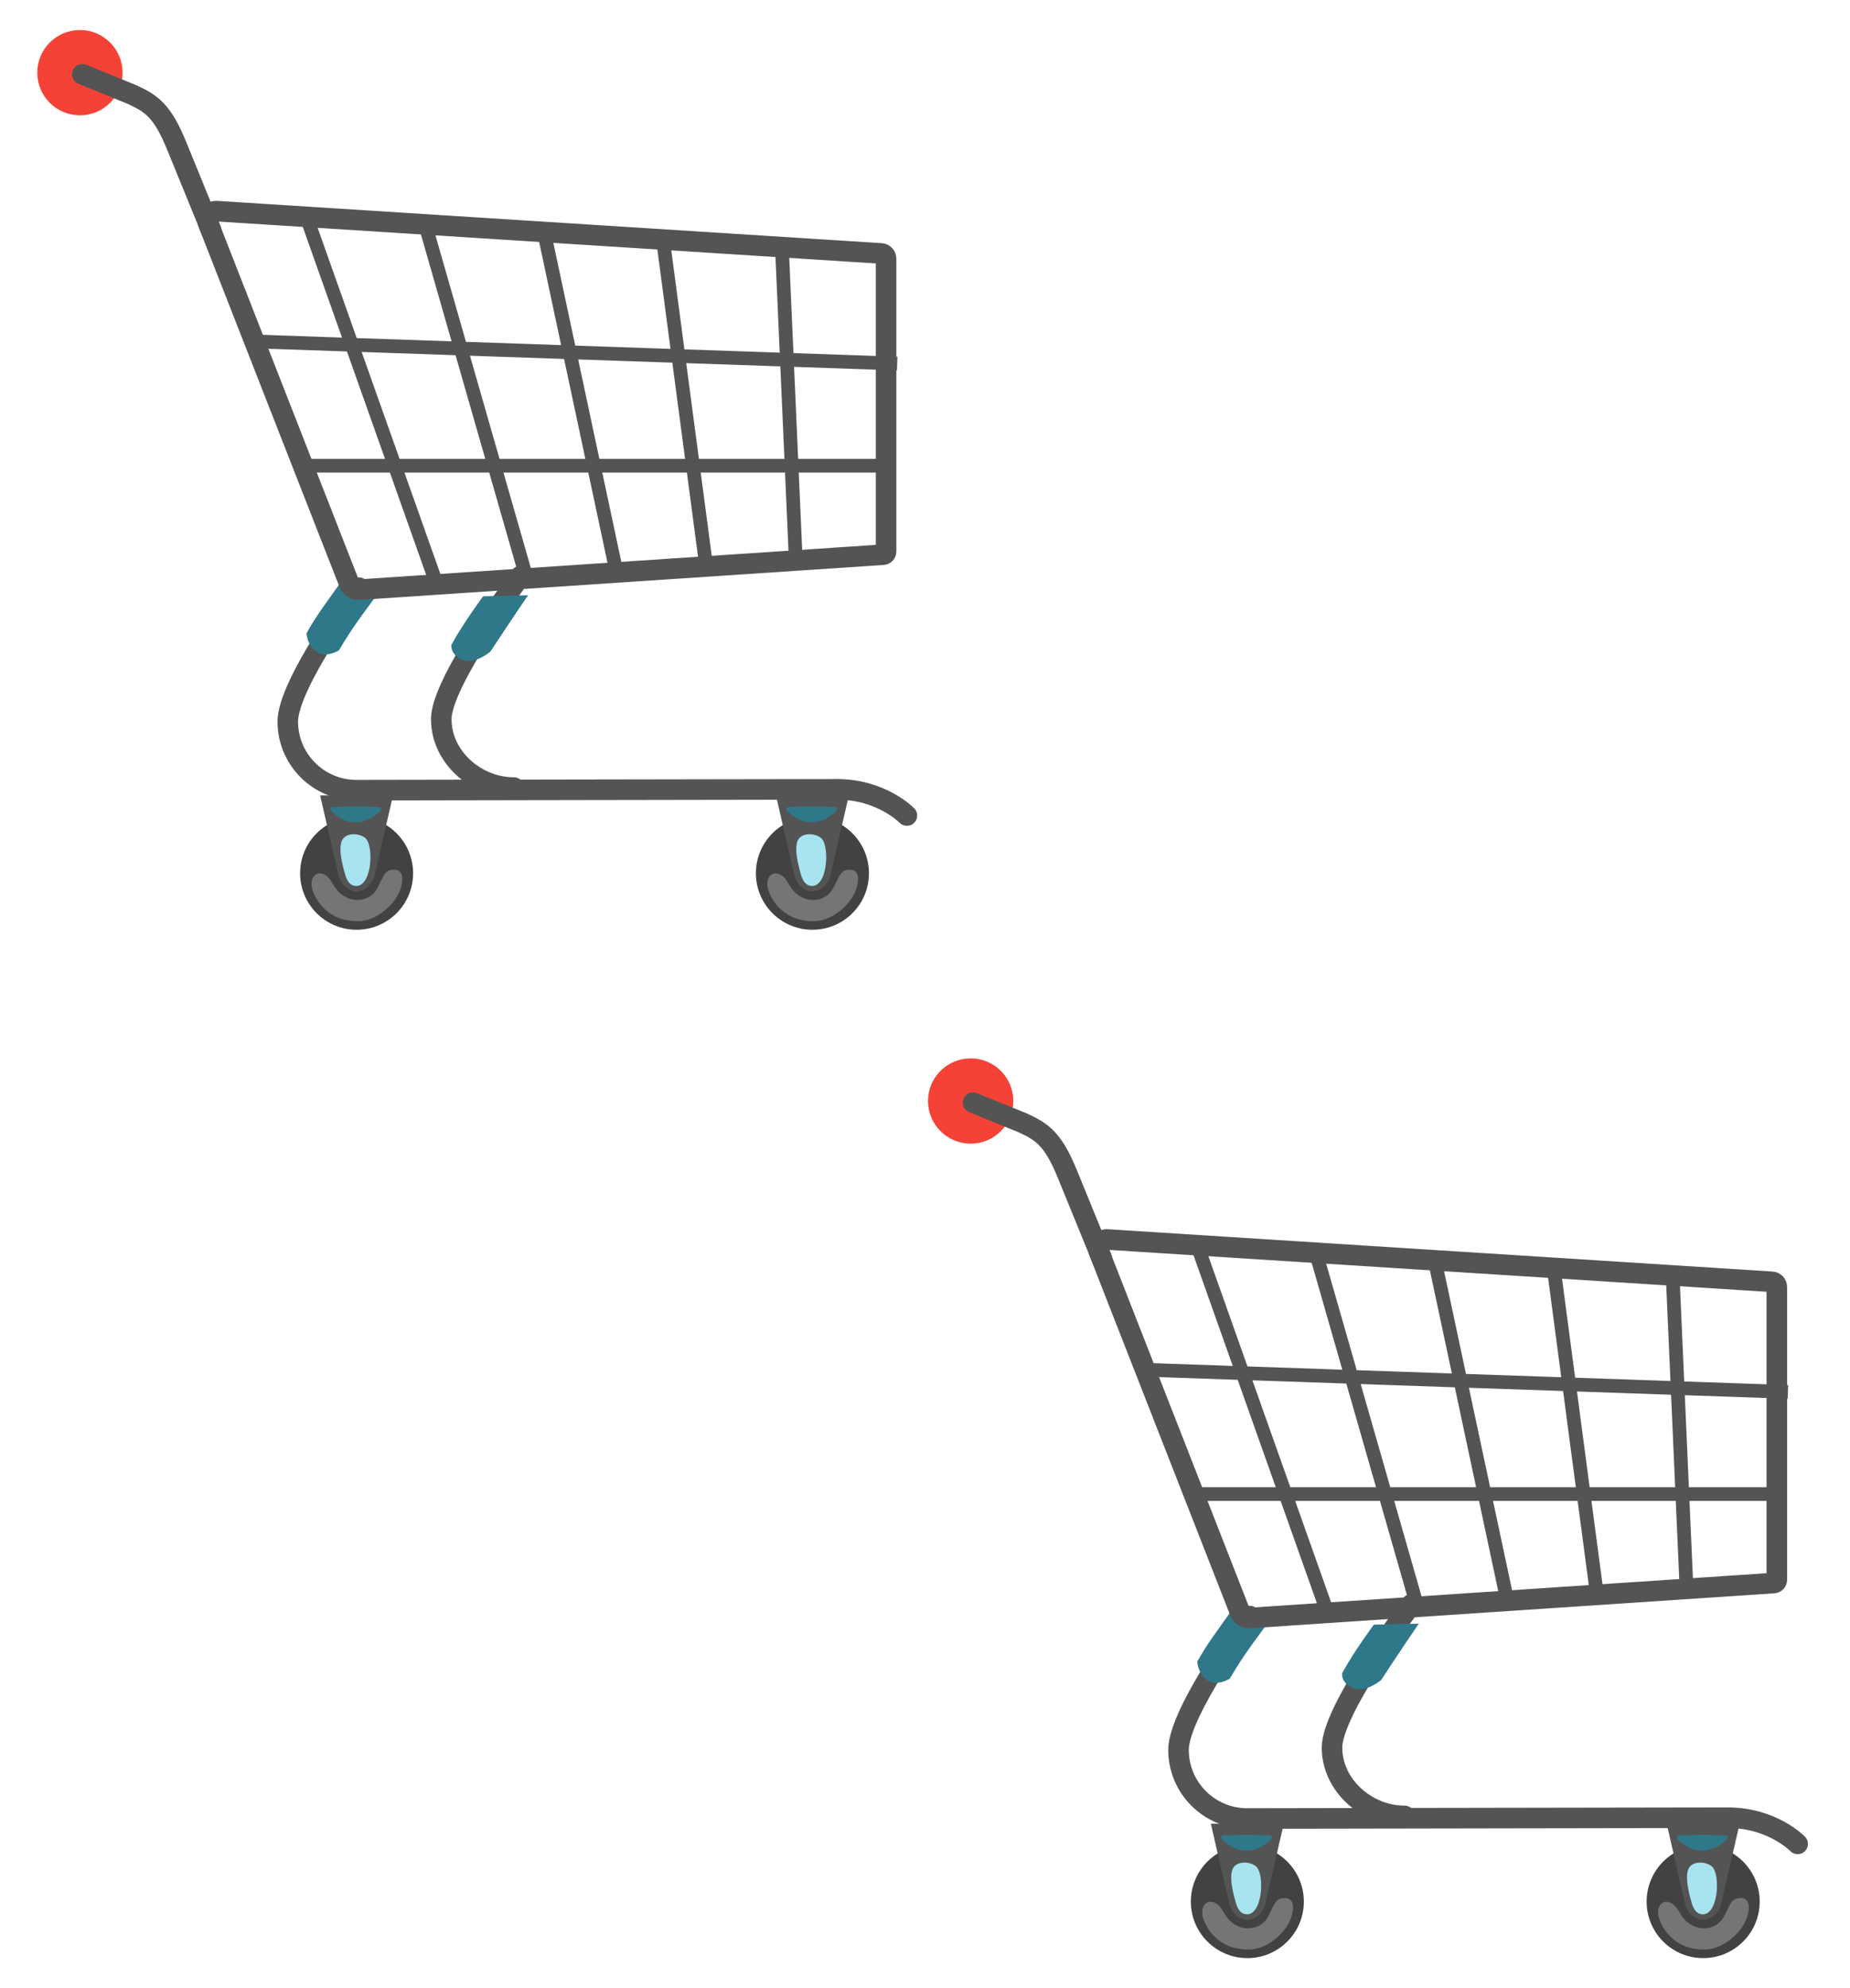 <svg width="27" height="29" viewBox="0 0 27 29" fill="none" xmlns="http://www.w3.org/2000/svg">
<g clip-path="url(#clip0_1055_2209)">
<path d="M1.167 1.682C0.823 1.682 0.544 1.404 0.544 1.06C0.544 0.716 0.823 0.438 1.167 0.438C1.51 0.438 1.789 0.716 1.789 1.06C1.789 1.404 1.51 1.682 1.167 1.682Z" fill="#F44336"/>
<path d="M5.24 8.573C5.24 8.573 4.2 9.973 4.2 10.525C4.2 11.077 4.648 11.526 5.201 11.526C5.672 11.526 11.566 11.514 12.217 11.514C12.868 11.514 13.236 11.896 13.236 11.896" stroke="#545454" stroke-width="0.3" stroke-miterlimit="10" stroke-linecap="round"/>
<path d="M7.6 8.4C7.6 8.4 6.44 9.937 6.44 10.49C6.44 11.043 6.948 11.488 7.5 11.488" stroke="#545454" stroke-width="0.3" stroke-miterlimit="10" stroke-linecap="round"/>
<path d="M4.947 9.486C5.167 9.11 5.346 8.891 5.632 8.499C5.632 8.499 5.557 8.516 5.353 8.516C5.15 8.516 5.003 8.451 5.003 8.451C4.715 8.859 4.628 8.963 4.474 9.236C4.474 9.236 4.479 9.415 4.622 9.509C4.764 9.603 4.947 9.486 4.947 9.486ZM7.158 9.504C7.463 9.039 7.707 8.683 7.707 8.683L7.051 8.698C7.051 8.698 6.757 9.093 6.588 9.406C6.588 9.406 6.563 9.548 6.751 9.623C6.939 9.695 7.158 9.504 7.158 9.504Z" fill="#2F7889"/>
<path d="M5.238 8.601L12.888 8.091C12.913 8.089 12.932 8.07 12.932 8.044V3.773C12.932 3.733 12.9 3.699 12.86 3.697L3.166 3.08C3.071 3.073 3.004 3.167 3.038 3.255L5.096 8.511C5.119 8.569 5.176 8.606 5.238 8.601Z" stroke="#545454" stroke-width="0.3" stroke-miterlimit="10"/>
<path d="M11.412 3.616L11.613 8.149M9.676 3.498L10.305 8.246M7.939 3.38L8.997 8.343M6.202 3.262L7.688 8.441M4.466 3.144L6.38 8.538M13.094 5.303L3.736 4.981M13.007 6.793H4.323" stroke="#545454" stroke-width="0.2" stroke-miterlimit="10"/>
<path d="M5.205 13.562C4.749 13.562 4.38 13.193 4.38 12.738C4.38 12.282 4.749 11.913 5.205 11.913C5.66 11.913 6.029 12.282 6.029 12.738C6.029 13.193 5.66 13.562 5.205 13.562Z" fill="#424242"/>
<path d="M5.736 11.602H4.672L4.926 12.706C4.95 12.878 5.067 13.002 5.204 13.002C5.34 13.002 5.459 12.878 5.481 12.706L5.736 11.602Z" fill="#545454"/>
<path d="M5.034 12.745C5.053 12.818 5.089 12.9 5.163 12.918C5.427 12.986 5.465 12.335 5.331 12.224C5.25 12.156 5.082 12.144 5.011 12.228C4.92 12.335 5 12.626 5.034 12.745Z" fill="#A8E3F0"/>
<path d="M5.192 11.993C5.368 11.993 5.492 11.889 5.554 11.824C5.558 11.82 5.561 11.815 5.562 11.809C5.563 11.803 5.563 11.797 5.56 11.791C5.558 11.786 5.554 11.781 5.55 11.777C5.545 11.774 5.539 11.772 5.533 11.772C5.419 11.766 5.305 11.767 5.193 11.764C5.079 11.767 4.965 11.766 4.853 11.772C4.826 11.773 4.813 11.806 4.832 11.824C4.89 11.889 5.016 11.993 5.192 11.993Z" fill="#2F7889"/>
<path d="M5.465 13.018C5.394 13.1 5.28 13.138 5.172 13.125C5.065 13.112 4.966 13.049 4.902 12.961C4.864 12.91 4.838 12.851 4.796 12.804C4.753 12.757 4.685 12.724 4.626 12.748C4.543 12.781 4.532 12.897 4.56 12.981C4.588 13.065 4.632 13.143 4.69 13.21C4.748 13.277 4.819 13.331 4.898 13.37C5.007 13.424 5.158 13.446 5.278 13.434C5.509 13.41 5.757 13.201 5.838 12.986C5.882 12.871 5.92 12.641 5.691 12.693C5.585 12.718 5.55 12.92 5.465 13.018Z" fill="#757575"/>
<path d="M3.082 3.359L2.578 2.126C2.372 1.623 2.22 1.511 1.915 1.374L1.201 1.084" stroke="#545454" stroke-width="0.3" stroke-miterlimit="10" stroke-linecap="round"/>
<path d="M11.857 13.562C11.402 13.562 11.032 13.193 11.032 12.738C11.032 12.282 11.402 11.913 11.857 11.913C12.312 11.913 12.682 12.282 12.682 12.738C12.682 13.193 12.312 13.562 11.857 13.562Z" fill="#424242"/>
<path d="M12.389 11.602H11.325L11.578 12.706C11.602 12.878 11.719 13.002 11.856 13.002C11.993 13.002 12.111 12.878 12.134 12.706L12.389 11.602Z" fill="#545454"/>
<path d="M11.686 12.745C11.706 12.818 11.742 12.9 11.815 12.918C12.08 12.986 12.117 12.335 11.983 12.224C11.902 12.156 11.734 12.144 11.663 12.228C11.572 12.335 11.653 12.626 11.686 12.745Z" fill="#A8E3F0"/>
<path d="M11.844 11.993C12.02 11.993 12.145 11.889 12.206 11.824C12.21 11.82 12.213 11.815 12.214 11.809C12.215 11.803 12.215 11.797 12.213 11.791C12.21 11.786 12.207 11.781 12.202 11.777C12.197 11.774 12.191 11.772 12.185 11.772C12.072 11.766 11.958 11.767 11.845 11.764C11.731 11.767 11.618 11.766 11.505 11.772C11.479 11.773 11.466 11.806 11.484 11.824C11.543 11.889 11.669 11.993 11.844 11.993Z" fill="#2F7889"/>
<path d="M12.117 13.018C12.046 13.1 11.932 13.138 11.824 13.125C11.717 13.112 11.618 13.049 11.554 12.961C11.517 12.91 11.491 12.851 11.448 12.804C11.405 12.757 11.337 12.724 11.278 12.748C11.195 12.781 11.184 12.897 11.213 12.981C11.24 13.065 11.284 13.143 11.342 13.21C11.4 13.277 11.471 13.331 11.551 13.37C11.659 13.424 11.81 13.446 11.93 13.434C12.161 13.41 12.409 13.201 12.49 12.986C12.534 12.871 12.572 12.641 12.344 12.693C12.238 12.718 12.203 12.92 12.117 13.018Z" fill="#757575"/>
</g>
<g clip-path="url(#clip1_1055_2209)">
<path d="M14.167 16.682C13.823 16.682 13.544 16.404 13.544 16.06C13.544 15.716 13.823 15.438 14.167 15.438C14.51 15.438 14.789 15.716 14.789 16.06C14.789 16.404 14.51 16.682 14.167 16.682Z" fill="#F44336"/>
<path d="M18.24 23.573C18.24 23.573 17.2 24.973 17.2 25.525C17.2 26.077 17.648 26.526 18.201 26.526C18.672 26.526 24.566 26.514 25.217 26.514C25.868 26.514 26.236 26.896 26.236 26.896" stroke="#545454" stroke-width="0.3" stroke-miterlimit="10" stroke-linecap="round"/>
<path d="M20.6 23.4C20.6 23.4 19.44 24.937 19.44 25.49C19.44 26.044 19.948 26.488 20.5 26.488" stroke="#545454" stroke-width="0.3" stroke-miterlimit="10" stroke-linecap="round"/>
<path d="M17.948 24.486C18.167 24.11 18.346 23.891 18.632 23.499C18.632 23.499 18.557 23.516 18.353 23.516C18.15 23.516 18.003 23.451 18.003 23.451C17.715 23.859 17.628 23.963 17.474 24.236C17.474 24.236 17.479 24.415 17.622 24.509C17.764 24.603 17.948 24.486 17.948 24.486ZM20.158 24.505C20.463 24.038 20.707 23.683 20.707 23.683L20.051 23.698C20.051 23.698 19.757 24.093 19.588 24.406C19.588 24.406 19.563 24.548 19.751 24.623C19.939 24.695 20.158 24.505 20.158 24.505Z" fill="#2F7889"/>
<path d="M18.238 23.601L25.888 23.091C25.913 23.089 25.932 23.07 25.932 23.044V18.773C25.932 18.733 25.9 18.699 25.86 18.697L16.166 18.08C16.072 18.073 16.004 18.167 16.038 18.255L18.096 23.512C18.119 23.569 18.176 23.605 18.238 23.601Z" stroke="#545454" stroke-width="0.3" stroke-miterlimit="10"/>
<path d="M24.412 18.616L24.613 23.149M22.676 18.498L23.305 23.246M20.939 18.38L21.997 23.343M19.202 18.262L20.688 23.441M17.466 18.144L19.38 23.538M26.094 20.303L16.736 19.981M26.007 21.793H17.323" stroke="#545454" stroke-width="0.2" stroke-miterlimit="10"/>
<path d="M18.205 28.562C17.749 28.562 17.38 28.193 17.38 27.738C17.38 27.282 17.749 26.913 18.205 26.913C18.66 26.913 19.029 27.282 19.029 27.738C19.029 28.193 18.66 28.562 18.205 28.562Z" fill="#424242"/>
<path d="M18.736 26.602H17.672L17.926 27.706C17.95 27.878 18.067 28.003 18.204 28.003C18.34 28.003 18.459 27.878 18.482 27.706L18.736 26.602Z" fill="#545454"/>
<path d="M18.034 27.745C18.053 27.818 18.089 27.9 18.163 27.918C18.427 27.986 18.465 27.335 18.331 27.224C18.25 27.156 18.082 27.144 18.011 27.228C17.92 27.335 18 27.626 18.034 27.745Z" fill="#A8E3F0"/>
<path d="M18.192 26.993C18.368 26.993 18.492 26.889 18.554 26.824C18.558 26.82 18.561 26.815 18.562 26.809C18.563 26.803 18.562 26.797 18.56 26.791C18.558 26.786 18.554 26.781 18.549 26.777C18.545 26.774 18.539 26.772 18.533 26.772C18.419 26.766 18.305 26.767 18.193 26.764C18.079 26.767 17.965 26.766 17.853 26.772C17.826 26.773 17.813 26.806 17.832 26.824C17.89 26.889 18.016 26.993 18.192 26.993Z" fill="#2F7889"/>
<path d="M18.465 28.018C18.394 28.1 18.28 28.138 18.172 28.125C18.065 28.112 17.966 28.049 17.902 27.961C17.864 27.91 17.838 27.851 17.796 27.804C17.753 27.757 17.685 27.724 17.626 27.748C17.543 27.781 17.532 27.897 17.56 27.981C17.588 28.065 17.632 28.143 17.69 28.21C17.748 28.276 17.819 28.331 17.898 28.37C18.007 28.424 18.158 28.446 18.278 28.434C18.509 28.41 18.757 28.201 18.838 27.986C18.882 27.872 18.92 27.641 18.691 27.693C18.585 27.718 18.55 27.92 18.465 28.018Z" fill="#757575"/>
<path d="M16.082 18.359L15.578 17.126C15.372 16.623 15.22 16.511 14.915 16.374L14.201 16.084" stroke="#545454" stroke-width="0.3" stroke-miterlimit="10" stroke-linecap="round"/>
<path d="M24.857 28.562C24.401 28.562 24.032 28.193 24.032 27.738C24.032 27.282 24.401 26.913 24.857 26.913C25.312 26.913 25.682 27.282 25.682 27.738C25.682 28.193 25.312 28.562 24.857 28.562Z" fill="#424242"/>
<path d="M25.389 26.602H24.325L24.578 27.706C24.602 27.878 24.719 28.003 24.856 28.003C24.993 28.003 25.111 27.878 25.134 27.706L25.389 26.602Z" fill="#545454"/>
<path d="M24.686 27.745C24.706 27.818 24.742 27.9 24.815 27.918C25.08 27.986 25.117 27.335 24.983 27.224C24.902 27.156 24.734 27.144 24.663 27.228C24.572 27.335 24.653 27.626 24.686 27.745Z" fill="#A8E3F0"/>
<path d="M24.844 26.993C25.02 26.993 25.145 26.889 25.206 26.824C25.21 26.82 25.213 26.815 25.214 26.809C25.215 26.803 25.215 26.797 25.213 26.791C25.21 26.786 25.207 26.781 25.202 26.777C25.197 26.774 25.191 26.772 25.185 26.772C25.072 26.766 24.958 26.767 24.845 26.764C24.731 26.767 24.618 26.766 24.505 26.772C24.479 26.773 24.466 26.806 24.484 26.824C24.543 26.889 24.669 26.993 24.844 26.993Z" fill="#2F7889"/>
<path d="M25.117 28.018C25.046 28.1 24.932 28.138 24.824 28.125C24.717 28.112 24.619 28.049 24.554 27.961C24.517 27.91 24.491 27.851 24.448 27.804C24.405 27.757 24.337 27.724 24.278 27.748C24.195 27.781 24.184 27.897 24.213 27.981C24.24 28.065 24.284 28.143 24.343 28.21C24.401 28.276 24.471 28.331 24.551 28.37C24.659 28.424 24.81 28.446 24.93 28.434C25.161 28.41 25.409 28.201 25.49 27.986C25.534 27.872 25.572 27.641 25.344 27.693C25.238 27.718 25.203 27.92 25.117 28.018Z" fill="#757575"/>
</g>
<defs>
<clipPath id="clip0_1055_2209">
<rect width="14" height="14" fill="white" transform="matrix(-1 0 0 1 14 0)"/>
</clipPath>
<clipPath id="clip1_1055_2209">
<rect width="14" height="14" fill="white" transform="matrix(-1 0 0 1 27 15)"/>
</clipPath>
</defs>
</svg>
